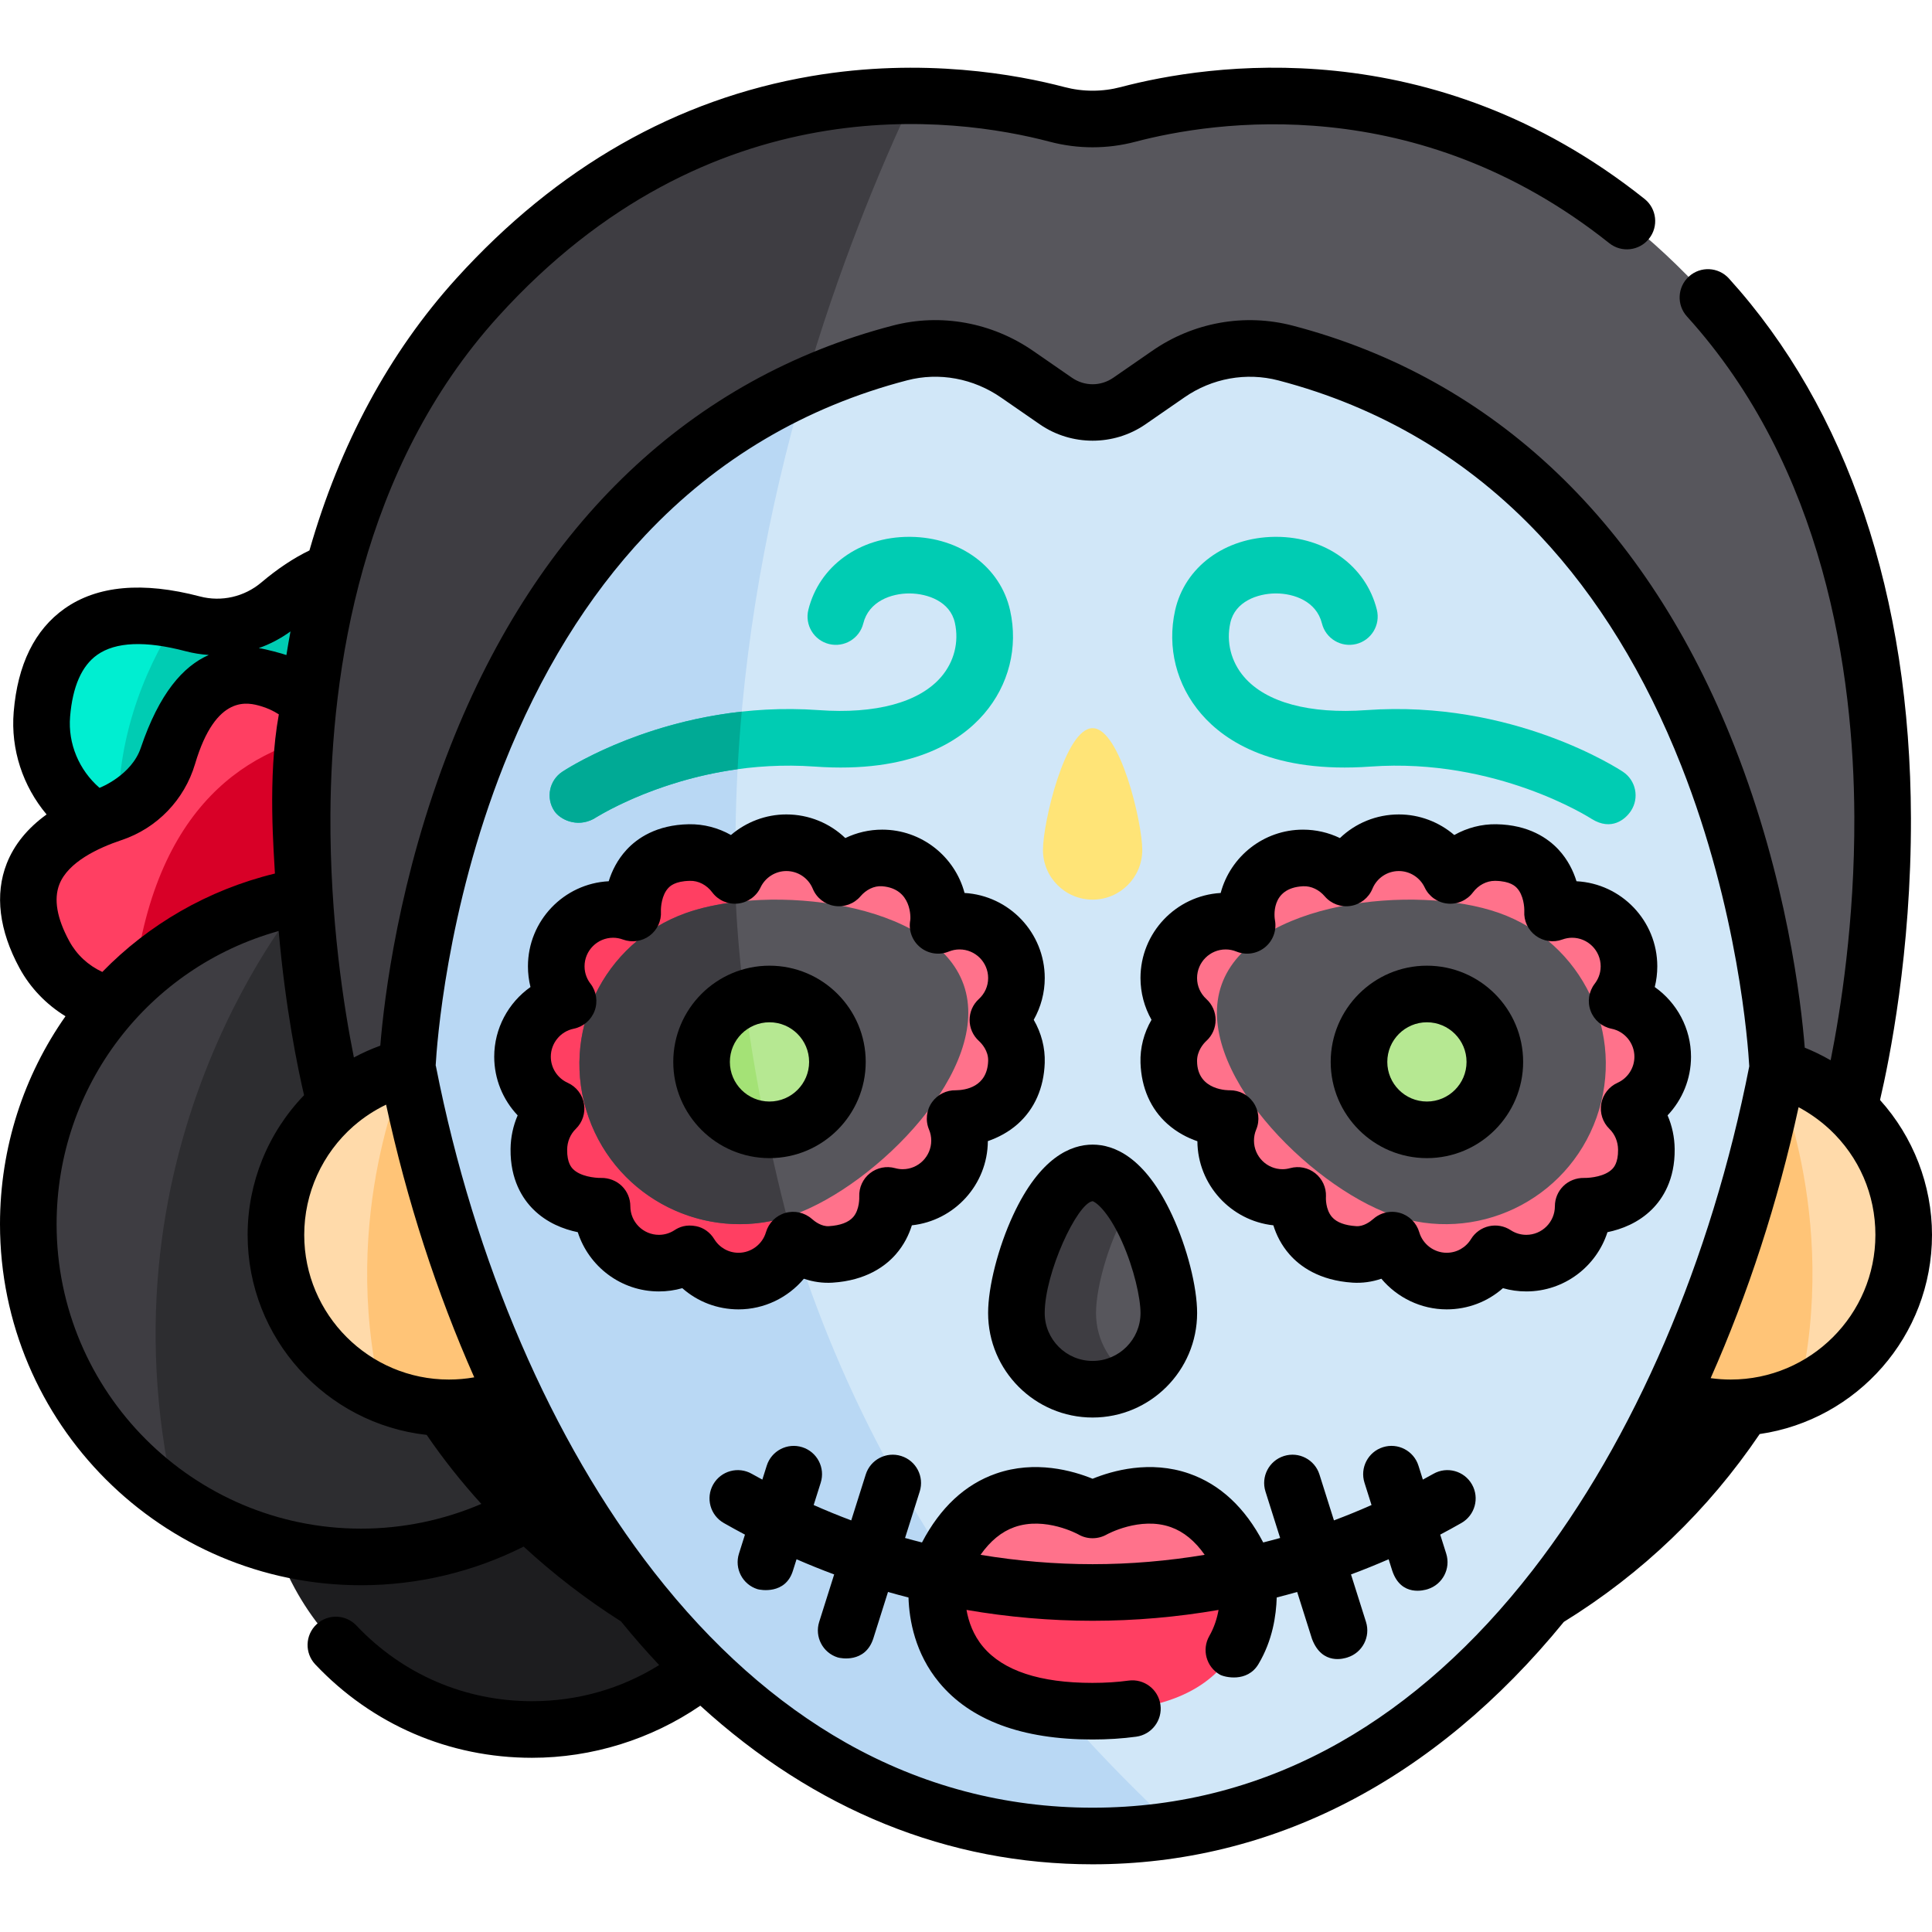 <?xml version="1.0" encoding="iso-8859-1"?>
<!-- Generator: Adobe Illustrator 19.0.0, SVG Export Plug-In . SVG Version: 6.00 Build 0)  -->
<svg xmlns="http://www.w3.org/2000/svg" xmlns:xlink="http://www.w3.org/1999/xlink" version="1.1" id="Capa_1" x="0px" y="0px" viewBox="0 0 512 512" style="enable-background:new 0 0 512 512;" xml:space="preserve">
<path style="fill:#00EED1;" d="M11.101,189.317c1.275-15.447,9.256-32.086,39.975-23.998c8.084,2.129,16.652,0.16,23.033-5.241  c9.857-8.345,25.331-16.95,37.554-2.692c8.657,10.099,9.262,24.857,1.987,35.993c-12.031,18.416-38.154,44.428-83.339,26.475  C17.942,214.94,10.006,202.581,11.101,189.317z"/>
<path style="fill:#00CCB3;" d="M113.649,193.386c7.275-11.135,6.67-25.894-1.987-35.992c-12.223-14.259-27.696-5.653-37.554,2.691  c-6.38,5.402-14.948,7.37-23.033,5.241c-1.514-0.399-2.958-0.721-4.364-1.002c-8.828,13.856-16.564,32.856-15.258,55.977  C75.934,237.365,101.72,211.645,113.649,193.386z"/>
<path style="fill:#FF3F62;" d="M11.77,252.988c-6.608-12.157-8.793-28.485,18.101-37.481c7.078-2.367,12.511-8.031,14.631-15.186  c3.275-11.054,10.616-25.052,26.72-20.389c11.406,3.303,19.081,14.025,19.099,25.899c0.031,19.638-6.742,51.843-49.263,60.554  C29.418,268.77,17.444,263.427,11.77,252.988z"/>
<path style="fill:#D80027;" d="M34.874,266.94c2.047,0.048,4.12-0.12,6.183-0.542c42.521-8.711,49.294-40.917,49.263-60.554  c-0.006-4.043-0.918-7.942-2.545-11.47C64.096,198.657,38.778,215.553,34.874,266.94z"/>
<circle style="fill:#1D1D1F;" cx="140.98" cy="386.829" r="71.5"/>
<circle style="fill:#3E3D42;" cx="95.68" cy="324.419" r="88.18"/>
<path style="fill:#2D2D30;" d="M95.684,236.235c-5.114,0-10.124,0.441-15,1.276c-0.127,0.146-56.308,64.822-34.365,159.991  c14.086,9.533,31.075,15.102,49.365,15.102c48.703,0,88.184-39.481,88.184-88.184C183.869,275.717,144.387,236.235,95.684,236.235z"/>
<path style="fill:#57565C;" d="M88.905,292.662c0,0,8.786,160.823,200.584,160.823s200.418-159.756,200.418-159.756L88.905,292.662z  "/>
<path style="fill:#3E3D42;" d="M289.554,293.195l-200.649-0.534c0,0,8.786,160.823,200.584,160.823c0.022,0,0.043,0,0.064,0V293.195  H289.554z"/>
<circle style="fill:#FFDAAA;" cx="118.96" cy="327.259" r="45.839"/>
<path style="fill:#FFC477;" d="M164.801,327.255c0-25.316-20.523-45.839-45.839-45.839c-3.805,0-7.498,0.472-11.033,1.346  c-0.003,0.007-18.202,39.108-6.971,86.657c5.528,2.364,11.612,3.675,18.004,3.675C144.278,373.094,164.801,352.571,164.801,327.255z  "/>
<circle style="fill:#FFDAAA;" cx="458.66" cy="327.259" r="45.839"/>
<path style="fill:#FFC477;" d="M412.822,327.255c0-25.316,20.523-45.839,45.839-45.839c3.805,0,7.498,0.472,11.033,1.346  c0.003,0.007,18.202,39.108,6.971,86.657c-5.528,2.364-11.612,3.675-18.004,3.675C433.345,373.094,412.822,352.571,412.822,327.255z  "/>
<path style="fill:#D1E7F8;" d="M477.417,221.125c0,103.754-61.439,265.433-187.863,265.433s-187.863-161.68-187.863-265.433  S185.8,33.262,289.554,33.262S477.417,117.371,477.417,221.125z"/>
<path style="fill:#B9D8F4;" d="M311.876,484.812C142.335,327.87,195.787,132.385,235.07,41.297  c-77.182,23.354-133.379,95.023-133.379,179.828c0,103.754,61.439,265.433,187.863,265.433  C297.235,486.558,304.674,485.956,311.876,484.812z"/>
<path style="fill:#FF728B;" d="M264.454,270.301c3.013-2.757,4.914-6.709,4.914-11.114c0-8.328-6.751-15.078-15.078-15.078  c-2.013,0-3.93,0.402-5.685,1.118c0.169-0.903,0.267-1.831,0.267-2.783c0-8.327-6.751-15.078-15.078-15.078  c-4.594,0-8.7,2.061-11.466,5.301c-2.26-5.476-7.647-9.332-13.939-9.332c-6.029,0-11.216,3.546-13.629,8.659  c-2.75-3.673-7.124-6.148-12.064-6.061c-15.973,0.282-15.05,15.7-15.031,16.01c-1.617-0.592-3.355-0.931-5.177-0.931  c-8.328,0-15.078,6.751-15.078,15.078c0,3.46,1.178,6.639,3.138,9.183c-6.889,1.392-12.077,7.478-12.077,14.778  c0,6.121,3.654,11.379,8.894,13.742c-2.812,2.739-4.515,6.561-4.564,10.796c-0.185,15.999,16.744,15.046,16.744,15.078  c0,8.327,6.751,15.078,15.078,15.078c3.047,0,5.878-0.911,8.249-2.465c2.651,4.325,7.407,7.22,12.851,7.22  c6.859,0,12.638-4.584,14.467-10.852c2.659,2.349,6.15,4.031,9.968,3.786c16.296-1.044,15.057-15.447,15.05-15.633  c1.277,0.351,2.615,0.554,4.003,0.554c8.328,0,15.078-6.751,15.078-15.078c0-2.071-0.419-4.044-1.175-5.841  c0.389,0.03,15.74,0.029,16.253-15.019C269.518,277.013,267.467,273.058,264.454,270.301z"/>
<path style="fill:#FF3F62;" d="M194.76,231.992c-2.75-3.673-7.124-6.148-12.064-6.061c-15.973,0.282-15.05,15.7-15.031,16.01  c-1.616-0.592-3.355-0.932-5.177-0.932c-8.328,0-15.078,6.751-15.078,15.078c0,3.46,1.178,6.639,3.138,9.183  c-6.889,1.392-12.077,7.478-12.077,14.778c0,6.122,3.654,11.38,8.895,13.742c-2.812,2.739-4.515,6.561-4.564,10.796  c-0.185,15.999,16.744,15.045,16.744,15.078c0,8.327,6.751,15.078,15.078,15.078c3.047,0,5.878-0.911,8.249-2.465  c2.651,4.325,7.407,7.22,12.851,7.22c6.859,0,12.638-4.583,14.467-10.852C210.19,328.646,195.672,278.322,194.76,231.992z"/>
<path style="fill:#57565C;" d="M210.184,321.974c-22.102,7.826-46.363-3.747-54.189-25.848  c-7.826-22.102,3.747-46.363,25.848-54.189s65.7-3.1,73.526,19.001C263.196,283.039,232.286,314.148,210.184,321.974z"/>
<path style="fill:#3E3D42;" d="M208.535,322.519c-3.588-13.841-11.896-49-13.534-83.48c-4.831,0.577-9.321,1.547-13.156,2.905  c-22.102,7.826-33.674,32.087-25.849,54.188C163.627,317.687,186.888,329.218,208.535,322.519z"/>
<path style="fill:#FF728B;" d="M309.74,281.416c0.513,15.048,15.864,15.049,16.253,15.019c-0.756,1.797-1.175,3.77-1.175,5.841  c0,8.327,6.751,15.078,15.078,15.078c1.388,0,2.726-0.203,4.003-0.554c-0.007,0.185-1.245,14.589,15.05,15.633  c3.819,0.245,7.31-1.437,9.968-3.786c1.829,6.268,7.608,10.852,14.467,10.852c5.444,0,10.2-2.895,12.851-7.22  c2.371,1.554,5.202,2.465,8.249,2.465c8.328,0,15.078-6.751,15.078-15.078c0-0.033,16.929,0.921,16.744-15.078  c-0.049-4.235-1.752-8.057-4.564-10.796c5.24-2.362,8.894-7.62,8.894-13.742c0-7.299-5.188-13.386-12.077-14.778  c1.96-2.544,3.138-5.723,3.138-9.183c0-8.327-6.751-15.078-15.078-15.078c-1.822,0-3.56,0.34-5.176,0.931  c0.019-0.31,0.942-15.727-15.031-16.01c-4.941-0.087-9.314,2.388-12.064,6.061c-2.413-5.113-7.6-8.659-13.629-8.659  c-6.292,0-11.678,3.856-13.939,9.332c-2.766-3.24-6.872-5.301-11.466-5.301c-8.328,0-15.078,6.751-15.078,15.078  c0,0.952,0.099,1.88,0.267,2.783c-1.756-0.716-3.673-1.118-5.685-1.118c-8.328,0-15.078,6.751-15.078,15.078  c0,4.406,1.901,8.357,4.914,11.114C311.641,273.058,309.59,277.013,309.74,281.416z"/>
<g>
	<path style="fill:#57565C;" d="M368.924,321.974c22.102,7.826,46.363-3.747,54.189-25.848c7.826-22.102-3.747-46.363-25.848-54.189   c-22.102-7.826-65.7-3.1-73.526,19.001C315.912,283.039,346.822,314.148,368.924,321.974z"/>
	<path style="fill:#57565C;" d="M309.748,347.967c0,11.153-9.041,20.194-20.194,20.194s-20.194-9.041-20.194-20.194   s9.041-37.131,20.194-37.131C300.707,310.836,309.748,336.814,309.748,347.967z"/>
</g>
<path style="fill:#3E3D42;" d="M290.455,347.967c0-7.287,3.86-20.898,9.646-29.462c-3.07-4.544-6.682-7.669-10.548-7.669  c-11.153,0-20.194,25.978-20.194,37.131s9.041,20.194,20.194,20.194c3.871,0,7.475-1.109,10.548-2.997  C294.322,361.611,290.455,355.248,290.455,347.967z"/>
<circle style="fill:#B6E892;" cx="203.92" cy="281.419" r="18"/>
<path style="fill:#A4E276;" d="M197.3,264.672c-6.661,2.64-11.38,9.126-11.38,16.727c0,9.685,7.654,17.56,17.24,17.962  C201.071,289.28,198.912,277.323,197.3,264.672z"/>
<circle style="fill:#B6E892;" cx="378.15" cy="281.419" r="18"/>
<path style="fill:#FF728B;" d="M289.554,400.16c0,0-27.837-16.14-40.985,17.386c0.034,0.008,40.985,5.788,40.985,5.788  s40.951-5.779,40.985-5.788C317.391,384.02,289.554,400.16,289.554,400.16z"/>
<path style="fill:#FF3F62;" d="M248.569,417.545c0,0-6.838,35.94,40.92,35.94s41.049-35.94,41.049-35.94l-40.985,5.788  L248.569,417.545z"/>
<path style="fill:#00CCB3;" d="M146.906,214.923c-2.29-3.451-1.35-8.106,2.102-10.396c1.178-0.782,29.279-19.114,67.981-16.338  c15.087,1.084,26.595-2.034,32.408-8.778c3.464-4.019,4.795-9.261,3.651-14.384c-1.258-5.637-7.196-7.703-11.899-7.76  c-0.065-0.001-0.131-0.001-0.196-0.001c-4.749,0-10.71,2.068-12.17,7.938c-1,4.02-5.069,6.464-9.089,5.468  c-4.02-1-6.468-5.069-5.468-9.089c2.884-11.594,13.585-19.317,26.699-19.317c0.135,0,0.271,0.001,0.405,0.002  c13.199,0.16,23.792,7.993,26.358,19.492c2.187,9.796-0.34,19.8-6.931,27.445c-6.358,7.375-19.295,15.779-44.844,13.946  c-33.64-2.415-58.351,13.737-58.612,13.874C152.737,219.422,148.351,217.098,146.906,214.923z"/>
<path style="fill:#00AA95;" d="M196.571,188.586c-27.818,3.049-46.605,15.304-47.563,15.94c-3.451,2.291-4.392,6.945-2.102,10.396  c1.444,2.175,5.831,4.499,10.396,2.102c0.205-0.108,15.417-10.041,38.17-13.179C195.745,198.709,196.114,193.621,196.571,188.586z"/>
<path style="fill:#00CCB3;" d="M421.82,217.034L421.82,217.034c-0.249-0.163-25.214-16.285-58.627-13.884  c-25.546,1.831-38.486-6.572-44.844-13.946c-6.591-7.646-9.117-17.649-6.932-27.445c2.566-11.499,13.159-19.333,26.358-19.492  c0.135-0.001,0.271-0.002,0.405-0.002c13.115,0,23.815,7.722,26.699,19.317c1,4.02-1.448,8.089-5.468,9.089  c-4.022,0.997-8.089-1.448-9.089-5.468c-1.46-5.869-7.421-7.938-12.17-7.938c-0.065,0-0.131,0-0.196,0.001  c-4.703,0.057-10.642,2.124-11.899,7.76c-1.144,5.123,0.188,10.365,3.652,14.384c5.813,6.744,17.319,9.863,32.408,8.778  c38.69-2.778,66.804,15.557,67.98,16.338c3.451,2.291,4.392,6.945,2.102,10.396C430.757,217.098,427.075,220.294,421.82,217.034z"/>
<path style="fill:#FFE477;" d="M302.714,225.251c0,7.268-5.892,13.161-13.161,13.161c-7.268,0-13.16-5.892-13.16-13.161  c0-7.268,5.892-32.28,13.16-32.28C296.822,192.971,302.714,217.983,302.714,225.251z"/>
<path style="fill:#57565C;" d="M489.905,293.727c0.001,0,0.001,0.001,0.002,0.002l0.037,0.021c0,0,36.377-133.595-37.323-214.919  c-59.34-65.478-128.831-55.058-153.66-48.51c-6.168,1.626-12.636,1.626-18.804,0c-24.83-6.547-94.325-16.968-153.664,48.51  c-73.699,81.323-37.588,213.828-37.587,213.832c5.386-4.684,11.871-8.132,19.024-9.9c0,0,5.715-156.705,130.588-189.231  c10.685-2.783,22.056-0.596,31.121,5.708c3.405,2.368,7.016,4.861,10.215,7.062c5.849,4.025,13.563,4.025,19.412-0.001  c3.231-2.224,6.883-4.745,10.318-7.134c9.064-6.305,20.438-8.397,31.12-5.605c124.763,32.618,130.41,189.568,130.41,189.568  S480.882,285.354,489.905,293.727z"/>
<path style="fill:#3E3D42;" d="M242.227,25.435c-32.322-0.128-76.272,9.845-115.735,53.391  c-73.699,81.323-37.588,213.828-37.587,213.831c5.386-4.684,11.871-8.132,19.024-9.9c0,0,4.917-134.683,105.135-180.241  c0.002-0.001,0.005-0.002,0.007-0.003C222.136,71.229,233.086,44.79,242.227,25.435L242.227,25.435z"/>
<path d="M379.856,390.582c-0.92,0.525-1.855,1.02-2.783,1.528l-1.166-3.693c-1.248-3.95-5.457-6.143-9.411-4.894  c-3.949,1.247-6.141,5.46-4.894,9.41l1.868,5.916c-3.281,1.455-6.601,2.813-9.958,4.07l-3.842-12.166  c-1.248-3.95-5.457-6.143-9.411-4.894c-3.949,1.247-6.141,5.46-4.894,9.41l3.888,12.312c-1.488,0.422-2.987,0.805-4.486,1.189  c-4.842-9.253-11.417-15.389-19.62-18.252c-10.365-3.619-20.358-0.77-25.595,1.367c-5.236-2.136-15.23-4.986-25.595-1.367  c-8.204,2.863-14.778,9-19.619,18.253c-1.499-0.384-2.998-0.768-4.487-1.189l3.888-12.312c1.247-3.95-0.944-8.163-4.894-9.41  c-3.952-1.247-8.163,0.944-9.411,4.894l-3.842,12.166c-3.357-1.257-6.677-2.615-9.958-4.07l1.868-5.916  c1.247-3.95-0.944-8.163-4.894-9.41c-3.953-1.246-8.162,0.944-9.411,4.894l-1.166,3.693c-0.928-0.508-1.863-1.003-2.783-1.528  c-3.599-2.052-8.178-0.799-10.23,2.799c-2.053,3.598-0.799,8.178,2.799,10.23c1.854,1.058,3.725,2.084,5.61,3.08l-1.591,5.038  c-1.247,3.95,0.944,8.163,4.894,9.41c0.752,0.237,7.445,1.503,9.411-4.894l0.955-3.025c3.292,1.426,6.612,2.778,9.973,4.021  l-3.972,12.579c-1.247,3.95,0.944,8.163,4.894,9.41c0.752,0.237,7.231,1.569,9.411-4.894l3.931-12.448  c1.804,0.516,3.616,0.999,5.433,1.464c0.189,6.02,1.746,14.822,8.121,22.524c8.297,10.024,21.957,15.107,40.6,15.107  c4.104,0,8.018-0.25,11.63-0.745c4.104-0.561,6.976-4.343,6.414-8.447c-0.561-4.104-4.345-6.975-8.447-6.415  c-2.94,0.402-6.17,0.606-9.597,0.606c-13.876,0-23.615-3.215-28.948-9.557c-2.626-3.123-3.856-6.687-4.403-9.785  c11.007,1.903,22.187,2.882,33.415,2.882c11.218,0,22.387-0.977,33.385-2.877c-0.394,2.182-1.125,4.591-2.452,6.914  c-2.055,3.597-0.804,8.178,2.793,10.232c1.174,0.67,7.259,2.198,10.232-2.793c3.77-6.329,4.689-12.892,4.842-17.651  c1.812-0.463,3.62-0.946,5.418-1.46l3.931,12.448c2.714,7.15,8.659,5.131,9.411,4.894c3.949-1.247,6.141-5.46,4.894-9.41  l-3.972-12.579c3.361-1.243,6.681-2.596,9.973-4.021l0.955,3.025c2.363,7.088,8.659,5.131,9.411,4.894  c3.949-1.247,6.141-5.46,4.894-9.41l-1.591-5.038c1.885-0.995,3.756-2.022,5.61-3.08c3.598-2.052,4.852-6.633,2.799-10.23  C388.034,389.782,383.451,388.529,379.856,390.582z M259.854,412.044c2.565-3.66,5.558-6.119,8.953-7.33  c8.196-2.921,16.939,1.908,16.985,1.933c2.295,1.331,5.168,1.325,7.482,0.024c0.088-0.049,8.83-4.879,17.026-1.957  c3.396,1.21,6.388,3.67,8.954,7.329c-9.792,1.627-19.724,2.481-29.701,2.481C279.577,414.525,269.645,413.672,259.854,412.044z"/>
<path d="M213.035,338.876c2.475,0.845,5.04,1.203,7.603,1.042c8.901-0.57,14.012-4.38,16.73-7.476  c2.195-2.5,3.509-5.216,4.287-7.719c11.26-1.218,20.065-10.749,20.134-22.313c2.667-0.925,5.493-2.368,7.963-4.576  c4.428-3.958,6.887-9.547,7.112-16.164c0.135-3.984-0.896-7.923-2.916-11.411c1.892-3.354,2.92-7.167,2.92-11.072  c0-12.003-9.417-21.85-21.251-22.54c-2.565-9.65-11.378-16.783-21.824-16.783c-3.43,0-6.766,0.779-9.781,2.232  c-4.115-3.949-9.661-6.264-15.623-6.264c-5.458,0-10.651,2.009-14.678,5.457c-3.386-1.911-7.196-2.919-11.147-2.857  c-8.634,0.153-13.75,3.766-16.521,6.771c-2.437,2.642-3.88,5.607-4.728,8.337c-11.906,0.612-21.404,10.492-21.404,22.548  c0,1.874,0.227,3.711,0.671,5.487c-5.86,4.134-9.61,10.959-9.61,18.474c0,5.877,2.301,11.411,6.213,15.535  c-1.199,2.766-1.847,5.785-1.882,8.917c-0.095,8.158,3.207,13.185,5.993,15.965c3.615,3.608,8.06,5.302,11.821,6.078  c2.916,9.097,11.454,15.7,21.507,15.7c2.11,0,4.191-0.293,6.192-0.865c4.057,3.59,9.303,5.62,14.907,5.62  C202.521,346.998,208.826,343.889,213.035,338.876z M253.312,288.937c0.209,0.001,0.34,0.017,0.386,0.02  C253.568,288.947,253.44,288.94,253.312,288.937z M189.267,328.358c-1.061-1.729-2.766-3.004-4.756-3.399  c-2.717-0.54-4.519,0.239-5.75,1.046c-1.235,0.81-2.666,1.238-4.138,1.238c-4.179,0-7.578-3.4-7.578-7.579  c0-2.007-0.805-3.93-2.233-5.339s-3.449-2.192-5.461-2.16c-1.839,0.027-5.571-0.433-7.46-2.317  c-0.403-0.402-1.631-1.627-1.591-5.175c0.025-2.134,0.841-4.091,2.298-5.51c1.778-1.731,2.584-4.229,2.154-6.674  c-0.431-2.444-2.042-4.517-4.305-5.537c-2.72-1.226-4.477-3.936-4.477-6.904c0-3.594,2.55-6.717,6.063-7.426  c2.539-0.513,4.634-2.3,5.54-4.727c0.907-2.427,0.497-5.149-1.084-7.202c-0.721-0.936-1.579-2.494-1.579-4.606  c0-4.179,3.399-7.578,7.578-7.578c0.864,0,1.739,0.16,2.6,0.475c2.378,0.87,5.037,0.502,7.066-1.013  c2.029-1.516,3.158-3.933,2.998-6.46c-0.049-1.087,0.205-4.316,1.945-6.169c0.428-0.455,1.729-1.841,5.731-1.911  c2.264-0.07,4.464,1.103,5.929,3.058c1.576,2.105,4.136,3.228,6.759,2.966c2.617-0.265,4.904-1.883,6.027-4.262  c1.249-2.648,3.936-4.359,6.845-4.359c3.079,0,5.829,1.842,7.006,4.693c0.996,2.414,3.176,4.136,5.755,4.546  c2.576,0.41,5.187-0.552,6.882-2.538c1.449-1.697,3.556-2.844,5.762-2.67c7.941,0.624,7.532,8.483,7.438,8.99  c-0.502,2.697,0.509,5.452,2.635,7.185c2.127,1.733,5.029,2.167,7.569,1.132c0.915-0.373,1.875-0.563,2.854-0.563  c4.179,0,7.579,3.399,7.579,7.578c0,2.137-0.88,4.12-2.478,5.581c-1.553,1.421-2.437,3.429-2.437,5.533s0.884,4.112,2.437,5.533  c0.776,0.71,2.572,2.651,2.481,5.326c-0.235,6.908-6.035,7.745-8.581,7.776c-2.458-0.055-4.805,1.098-6.256,3.107  c-1.531,2.12-1.848,4.885-0.835,7.295c0.391,0.93,0.589,1.917,0.589,2.937c0,4.179-3.399,7.578-7.578,7.578  c-0.647,0-1.325-0.096-2.013-0.285c-2.304-0.633-4.771-0.133-6.645,1.35s-2.929,3.77-2.841,6.157  c0.003,0.072,0.169,3.437-1.614,5.467c-1.231,1.402-3.392,2.211-6.42,2.405c-1.896,0.129-3.652-1.151-4.523-1.922  c-1.925-1.699-4.583-2.295-7.051-1.583c-2.467,0.714-4.396,2.64-5.115,5.104c-0.936,3.21-3.924,5.452-7.267,5.452  C193.077,331.998,190.663,330.638,189.267,328.358z"/>
<path d="M448.137,280.049c0-7.515-3.749-14.34-9.61-18.474c0.445-1.775,0.672-3.614,0.672-5.487  c0-12.058-9.502-21.938-21.411-22.548c-0.851-2.74-2.298-5.717-4.743-8.36c-2.771-2.994-7.882-6.595-16.499-6.748  c-3.93-0.062-7.761,0.946-11.147,2.858c-4.027-3.448-9.221-5.457-14.679-5.457c-5.962,0-11.508,2.315-15.623,6.264  c-3.016-1.453-6.352-2.232-9.781-2.232c-10.446,0-19.259,7.132-21.824,16.783c-11.834,0.69-21.251,10.536-21.251,22.54  c0,3.905,1.028,7.719,2.92,11.072c-2.021,3.488-3.051,7.426-2.916,11.411v0.001c0.227,6.615,2.686,12.204,7.111,16.162  c2.547,2.277,5.362,3.708,7.965,4.605c0.081,11.551,8.882,21.067,20.133,22.284c0.778,2.503,2.092,5.219,4.287,7.719  c2.719,3.096,7.829,6.906,16.73,7.476c2.551,0.159,5.127-0.197,7.604-1.042c4.209,5.013,10.515,8.122,17.312,8.122  c5.604,0,10.852-2.029,14.908-5.62c2.001,0.572,4.082,0.865,6.191,0.865c10.052,0,18.59-6.604,21.507-15.699  c3.758-0.775,8.204-2.469,11.821-6.079c2.786-2.781,6.088-7.807,5.993-15.965c-0.035-3.132-0.683-6.151-1.882-8.917  C445.836,291.46,448.137,285.926,448.137,280.049z M325.412,288.957c0.046-0.003,0.178-0.019,0.386-0.02  C325.67,288.94,325.541,288.947,325.412,288.957z M428.66,286.953c-2.263,1.02-3.874,3.093-4.305,5.537  c-0.43,2.444,0.376,4.943,2.154,6.674c1.457,1.419,2.272,3.375,2.298,5.51c0.04,3.547-1.188,4.772-1.591,5.175  c-1.888,1.884-5.541,2.341-7.46,2.317c-2.035-0.032-4.032,0.751-5.461,2.16s-2.233,3.333-2.233,5.339  c0,4.179-3.399,7.579-7.578,7.579c-1.472,0-2.902-0.428-4.138-1.238c-1.696-1.112-3.772-1.489-5.751-1.046  c-1.979,0.443-3.695,1.67-4.755,3.4c-1.396,2.278-3.81,3.638-6.456,3.638c-3.342,0-6.33-2.242-7.268-5.453  c-0.719-2.464-2.648-4.39-5.114-5.104c-0.687-0.199-1.388-0.295-2.084-0.295c-1.806,0-3.578,0.652-4.967,1.879  c-0.871,0.77-2.627,2.044-4.523,1.922c-3.028-0.194-5.188-1.003-6.42-2.405c-1.783-2.03-1.629-5.198-1.627-5.229  c0.005-0.071,0.01-0.166,0.013-0.237c0.088-2.388-0.968-4.674-2.841-6.157c-1.875-1.483-4.345-1.983-6.646-1.35  c-0.687,0.189-1.363,0.285-2.012,0.285c-4.179,0-7.578-3.399-7.578-7.578c0-1.019,0.198-2.005,0.588-2.933  c1.015-2.411,0.699-5.176-0.831-7.297c-1.416-1.963-3.684-3.111-6.081-3.111c-0.059,0-8.746,0.306-8.759-7.773  c-0.004-2.677,1.705-4.616,2.481-5.327c1.553-1.421,2.437-3.429,2.437-5.533s-0.884-4.112-2.437-5.533  c-1.598-1.461-2.478-3.444-2.478-5.581c0-4.179,3.4-7.578,7.579-7.578c0.979,0,1.939,0.189,2.855,0.563  c2.542,1.035,5.445,0.6,7.572-1.135c2.126-1.735,3.135-4.493,2.63-7.19c-0.094-0.502-1.361-8.534,7.438-8.982  c2.21-0.113,4.313,0.973,5.762,2.67c1.696,1.987,4.304,2.947,6.882,2.538c2.579-0.41,4.759-2.132,5.755-4.546  c1.177-2.851,3.927-4.693,7.006-4.693c2.909,0,5.597,1.711,6.847,4.36c1.123,2.379,3.41,3.996,6.027,4.261  c2.616,0.262,5.183-0.861,6.759-2.967c1.438-1.921,3.604-3.058,5.814-3.058c0.038,0,0.076,0,0.113,0.001  c4.002,0.07,5.304,1.456,5.73,1.911c1.742,1.855,1.995,5.086,1.947,6.15c-0.151,2.524,0.98,4.956,3.009,6.465  s4.681,1.896,7.057,1.026c0.858-0.314,1.732-0.474,2.597-0.474c4.179,0,7.579,3.399,7.579,7.578c0,2.111-0.859,3.67-1.58,4.606  c-1.581,2.052-1.991,4.775-1.084,7.202c0.906,2.427,3.001,4.214,5.54,4.727c3.513,0.709,6.063,3.833,6.063,7.426  C433.137,283.017,431.38,285.727,428.66,286.953z"/>
<path d="M229.424,281.416c0-14.061-11.439-25.5-25.501-25.5c-14.061,0-25.5,11.439-25.5,25.5s11.439,25.5,25.5,25.5  C217.984,306.916,229.424,295.477,229.424,281.416z M193.423,281.416c0-5.79,4.71-10.5,10.5-10.5s10.501,4.71,10.501,10.5  s-4.711,10.5-10.501,10.5S193.423,287.206,193.423,281.416z"/>
<path d="M378.148,255.916c-14.061,0-25.5,11.439-25.5,25.5c0,14.061,11.439,25.5,25.5,25.5s25.5-11.439,25.5-25.5  S392.209,255.916,378.148,255.916z M378.148,291.916c-5.79,0-10.5-4.71-10.5-10.5s4.71-10.5,10.5-10.5s10.5,4.71,10.5,10.5  S383.938,291.916,378.148,291.916z"/>
<path d="M268.469,322.066c-3.953,8.534-6.609,18.942-6.609,25.9c0,15.271,12.424,27.694,27.694,27.694s27.694-12.423,27.694-27.694  c0-6.958-2.656-17.367-6.609-25.9c-7.172-15.481-15.425-18.731-21.085-18.731S275.641,306.585,268.469,322.066z M289.525,318.334  c0.641,0.093,4.042,2.289,7.804,10.698c3.229,7.22,4.919,14.991,4.919,18.935c0,7-5.694,12.694-12.694,12.694  s-12.694-5.694-12.694-12.694C276.859,337.347,285.423,318.939,289.525,318.334z"/>
<path d="M498.226,291.51c2.448-10.443,8.29-39.13,8.193-74.744c-0.159-58.885-16.841-108.324-48.241-142.972  c-2.782-3.07-7.526-3.301-10.594-0.521c-3.069,2.782-3.303,7.525-0.521,10.594c36.383,40.146,44.202,94.242,44.355,132.553  c0.111,27.744-3.665,51.49-6.28,64.563c-2.546-1.463-4.902-2.552-6.86-3.342c-0.988-12.307-4.768-44.571-18.603-79.806  c-23.164-58.996-63.648-97.563-117.076-111.531c-12.776-3.34-26.373-0.896-37.299,6.704c-3.426,2.383-7.066,4.896-10.288,7.114  c-3.314,2.28-7.595,2.28-10.907,0c-3.188-2.195-6.789-4.68-10.185-7.042c-10.987-7.64-24.581-10.122-37.294-6.808  c-53.472,13.928-94.002,52.422-117.209,111.322c-13.798,35.021-17.623,67.105-18.637,79.517c-2.4,0.874-4.741,1.921-6.996,3.131  c-2.593-12.917-6.377-36.622-6.221-64.377c0.214-38.06,8.105-91.854,44.486-131.999c56.011-61.805,120.896-52.964,146.194-46.295  c7.399,1.952,15.226,1.953,22.629,0c20.753-5.471,74.529-13.807,125.599,26.876c3.24,2.582,7.957,2.047,10.539-1.193  c2.581-3.24,2.047-7.958-1.193-10.54C379.434,7.798,319.988,17.017,297.049,23.067c-4.9,1.292-10.082,1.292-14.98,0  c-12.331-3.251-37.442-7.952-67.064-2.895c-35.696,6.093-67.346,24.133-94.069,53.621c-17.808,19.651-30.891,44.004-38.931,72.078  c-4.173,2.008-8.451,4.851-12.741,8.482c-4.513,3.82-10.595,5.208-16.277,3.712c-15.142-3.987-27.216-2.899-35.887,3.231  c-7.9,5.587-12.434,14.807-13.473,27.403c-0.818,9.909,2.426,19.635,8.718,27.14c-5.048,3.646-8.585,7.987-10.558,12.998  c-3.21,8.153-2.036,17.743,3.395,27.732c2.843,5.231,7.085,9.626,12.173,12.747C6.362,284.968,0,304.017,0,324.42  c0,52.761,42.924,95.685,95.685,95.685c14.985,0,29.799-3.537,43.089-10.241c8.036,7.405,16.716,14.069,25.776,19.808l0.002-0.004  c3.298,4.048,6.677,7.911,10.133,11.59c-10.079,6.283-21.586,9.574-33.704,9.574c-17.779,0-34.3-7.118-46.519-20.044  c-2.847-3.01-7.594-3.142-10.603-0.298c-3.01,2.846-3.144,7.592-0.298,10.603c15.081,15.953,35.473,24.739,57.419,24.739  c15.926,0,31.54-4.871,44.612-13.807c30.269,27.615,65.686,42.034,103.962,42.034c47.491,0,90.563-22.189,124.881-64.241  c20.771-12.833,38.211-29.56,51.902-49.783C492.123,376.3,512,354.059,512,327.255C512,314.045,507.02,301.262,498.226,291.51z   M93.715,298.407c0.036-0.031,0.077-0.055,0.113-0.086c2.569-2.235,5.44-4.103,8.491-5.58c5.497,25.432,13.424,49.848,23.36,72.268  c-2.203,0.389-4.447,0.585-6.716,0.585c-21.14,0-38.339-17.199-38.339-38.339C80.623,316.2,85.395,305.695,93.715,298.407z   M76.983,167.334c-0.384,2.073-0.749,4.158-1.083,6.264c-0.85-0.324-5.506-1.615-7.328-1.838  C71.547,170.709,74.38,169.221,76.983,167.334z M18.575,189.934c0.657-7.969,3.074-13.483,7.185-16.39  c4.878-3.45,12.754-3.777,23.406-0.972c2.034,0.536,4.096,0.863,6.158,1.002c-6.798,3.006-13.111,10.125-18.014,24.616  c-2.436,7.2-10.566,10.468-10.941,10.6C20.936,204.061,17.987,197.065,18.575,189.934z M15.743,234.333  c2.32-5.894,10.257-9.623,16.506-11.713c9.361-3.131,16.63-10.67,19.444-20.168c5.557-18.758,14.19-16.256,17.442-15.315  c1.688,0.489,3.281,1.228,4.76,2.175c-3.069,16.827-1.244,37.265-1.035,42.185c-17.86,4.346-33.547,13.556-45.748,26.078  c-3.766-1.752-6.791-4.56-8.752-8.169C15.068,243.354,14.188,238.282,15.743,234.333z M95.685,405.105  C51.195,405.105,15,368.91,15,324.42c0-36.627,24.302-68.073,58.851-77.69c1.8,20.552,5.03,36.234,6.729,43.512  c-9.547,9.903-14.957,23.142-14.957,37.013c0,27.42,20.8,50.064,47.449,53.006c4.367,6.388,9.227,12.506,14.486,18.293  C117.546,402.853,106.671,405.105,95.685,405.105z M406.093,416.219c-15.274,19.67-32.433,34.985-50.998,45.521  c-20.251,11.491-42.302,17.318-65.541,17.318c-23.16,0-45.142-5.787-65.335-17.201c-18.518-10.467-35.641-25.688-50.893-45.239  c-27.101-34.737-47.618-82.297-57.772-133.917c-0.025-0.128-0.062-0.249-0.094-0.374c0.299-5.365,2.811-41.106,18.07-79.633  c9.559-24.133,22.187-44.627,37.532-60.914c18.998-20.163,42.329-33.955,69.345-40.992c8.47-2.207,17.564-0.527,24.948,4.607  c3.415,2.375,7.037,4.875,10.245,7.083c8.35,5.745,19.567,5.745,27.915,0c3.241-2.231,6.903-4.759,10.349-7.156  c7.323-5.093,16.416-6.735,24.94-4.505c26.99,7.056,50.296,20.876,69.271,41.077c15.329,16.318,27.938,36.85,37.48,61.026  c15.13,38.335,17.694,73.912,18.019,79.651C453.477,334.027,433.082,381.462,406.093,416.219z M458.661,365.594  c-1.791,0-3.566-0.128-5.319-0.37c9.893-22.283,17.798-46.539,23.303-71.806c2.506,1.348,5.381,3.231,8.158,5.807  c0.029,0.027,0.061,0.048,0.09,0.074C492.7,306.626,497,316.547,497,327.255C497,348.395,479.801,365.594,458.661,365.594z"/>
<g>
</g>
<g>
</g>
<g>
</g>
<g>
</g>
<g>
</g>
<g>
</g>
<g>
</g>
<g>
</g>
<g>
</g>
<g>
</g>
<g>
</g>
<g>
</g>
<g>
</g>
<g>
</g>
<g>
</g>
</svg>
